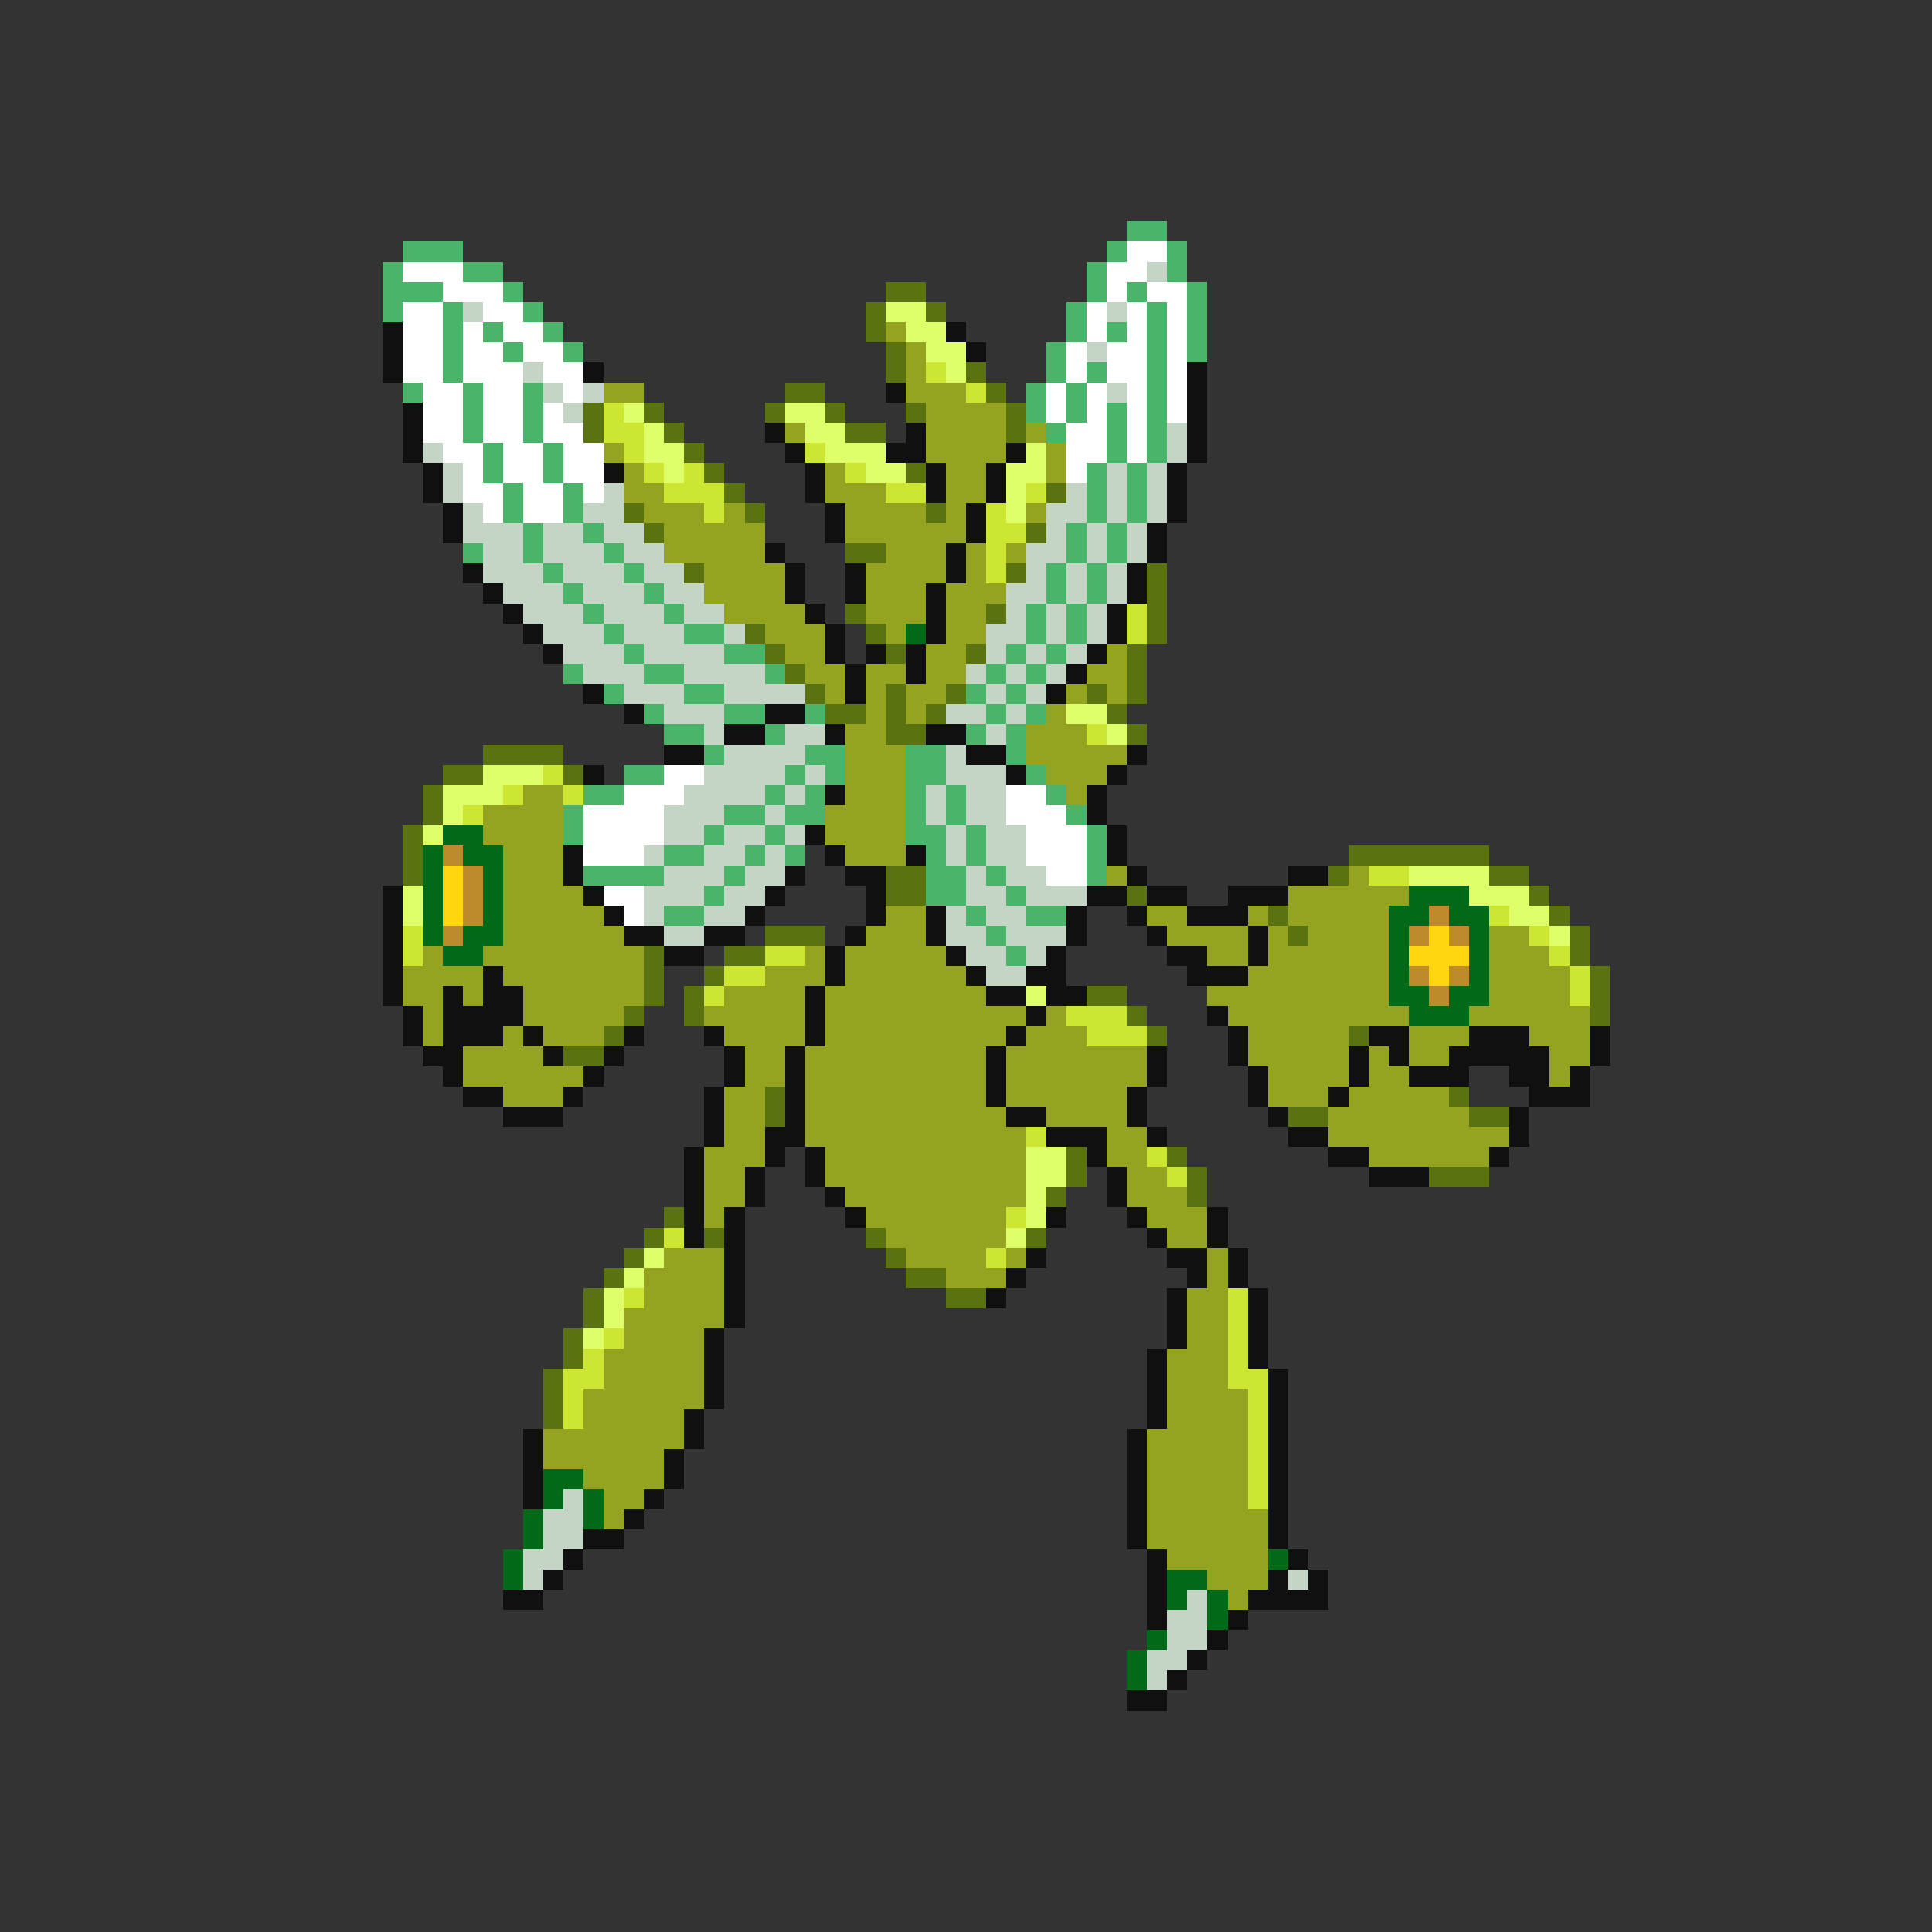 <svg xmlns="http://www.w3.org/2000/svg" viewBox="0 -0.5 96 96" shape-rendering="crispEdges">
<rect x="0" y="-0.5" width="96" height="96" fill="#333333" stroke="none"/>
<path stroke="#4ab46a" d="M56 11h2M20 12h3M55 12h1M58 12h1M19 13h1M23 13h2M54 13h1M58 13h1M19 14h3M25 14h1M54 14h1M56 14h1M59 14h1M19 15h1M22 15h1M26 15h1M53 15h1M57 15h1M59 15h1M22 16h1M24 16h1M27 16h1M53 16h1M55 16h1M57 16h1M59 16h1M22 17h1M25 17h1M28 17h1M52 17h1M57 17h1M59 17h1M22 18h1M52 18h1M54 18h1M57 18h1M20 19h1M23 19h1M26 19h1M51 19h1M53 19h1M57 19h1M23 20h1M26 20h1M51 20h1M53 20h1M55 20h1M57 20h1M23 21h1M26 21h1M52 21h1M55 21h1M57 21h1M24 22h1M27 22h1M55 22h1M57 22h1M24 23h1M27 23h1M54 23h1M56 23h1M25 24h1M28 24h1M54 24h1M56 24h1M25 25h1M28 25h1M54 25h1M56 25h1M26 26h1M29 26h1M53 26h1M55 26h1M23 27h1M26 27h1M30 27h1M53 27h1M55 27h1M27 28h1M31 28h1M52 28h1M54 28h1M28 29h1M32 29h1M52 29h1M54 29h1M29 30h1M33 30h1M51 30h1M53 30h1M30 31h1M34 31h2M51 31h1M53 31h1M31 32h1M36 32h2M50 32h1M52 32h1M28 33h1M32 33h2M38 33h1M49 33h1M51 33h1M30 34h1M34 34h2M48 34h1M50 34h1M32 35h1M36 35h2M40 35h1M49 35h1M51 35h1M33 36h2M38 36h1M48 36h1M50 36h1M35 37h1M40 37h2M45 37h2M50 37h1M31 38h2M39 38h1M41 38h1M45 38h2M51 38h1M29 39h2M38 39h1M40 39h1M45 39h1M47 39h1M52 39h1M28 40h1M36 40h2M39 40h2M45 40h1M47 40h1M53 40h1M28 41h1M35 41h1M38 41h1M45 41h2M48 41h1M54 41h1M33 42h2M37 42h1M39 42h1M46 42h1M48 42h1M54 42h1M29 43h4M36 43h1M46 43h2M49 43h1M54 43h1M35 44h1M46 44h2M50 44h1M33 45h2M48 45h1M51 45h2M49 46h1M50 47h1" />
<path stroke="#ffffff" d="M56 12h2M20 13h3M55 13h2M22 14h3M55 14h1M57 14h2M20 15h2M24 15h2M54 15h1M56 15h1M58 15h1M20 16h2M23 16h1M25 16h2M54 16h1M56 16h1M58 16h1M20 17h2M23 17h2M26 17h2M53 17h1M55 17h2M58 17h1M20 18h2M23 18h3M27 18h2M53 18h1M55 18h2M58 18h1M21 19h2M24 19h2M28 19h1M52 19h1M54 19h1M56 19h1M58 19h1M21 20h2M24 20h2M27 20h1M52 20h1M54 20h1M56 20h1M58 20h1M21 21h2M24 21h2M27 21h2M53 21h2M56 21h1M22 22h2M25 22h2M28 22h2M53 22h2M56 22h1M23 23h1M25 23h2M28 23h2M53 23h1M23 24h2M26 24h2M29 24h1M24 25h1M26 25h2M33 38h2M31 39h3M50 39h2M29 40h4M50 40h3M29 41h4M51 41h3M29 42h3M51 42h3M52 43h2M30 44h2M31 45h1" />
<path stroke="#c5d5c5" d="M57 13h1M23 15h1M55 15h1M54 17h1M26 18h1M27 19h1M29 19h1M55 19h1M28 20h1M58 21h1M21 22h1M58 22h1M22 23h1M55 23h1M57 23h1M22 24h1M30 24h1M53 24h1M55 24h1M57 24h1M23 25h1M29 25h2M52 25h2M55 25h1M57 25h1M23 26h3M27 26h2M30 26h2M52 26h1M54 26h1M56 26h1M24 27h2M27 27h3M31 27h2M51 27h2M54 27h1M56 27h1M24 28h3M28 28h3M32 28h2M51 28h1M53 28h1M55 28h1M25 29h3M29 29h3M33 29h2M50 29h2M53 29h1M55 29h1M26 30h3M30 30h3M34 30h2M50 30h1M52 30h1M54 30h1M27 31h3M31 31h3M36 31h1M49 31h2M52 31h1M54 31h1M28 32h3M32 32h4M49 32h1M51 32h1M53 32h1M29 33h3M34 33h4M48 33h1M50 33h1M52 33h1M31 34h3M36 34h4M49 34h1M51 34h1M33 35h3M47 35h2M50 35h1M35 36h1M39 36h2M49 36h1M36 37h4M47 37h1M35 38h4M40 38h1M47 38h3M34 39h4M39 39h1M46 39h1M48 39h2M33 40h3M38 40h1M46 40h1M48 40h2M33 41h2M36 41h2M39 41h1M47 41h1M49 41h2M32 42h1M35 42h2M38 42h1M47 42h1M49 42h2M33 43h3M37 43h2M48 43h1M50 43h2M32 44h3M36 44h2M48 44h2M51 44h3M32 45h1M35 45h2M47 45h1M49 45h2M33 46h2M47 46h2M50 46h3M48 47h2M51 47h1M49 48h2M28 74h1M27 75h2M27 76h2M26 77h2M26 78h1M64 78h1M59 79h1M58 80h2M58 81h2M57 82h2M57 83h1" />
<path stroke="#5a7310" d="M44 14h2M43 15h1M46 15h1M43 16h1M44 17h1M44 18h1M48 18h1M39 19h2M49 19h1M29 20h1M32 20h1M38 20h1M41 20h1M45 20h1M50 20h1M29 21h1M33 21h1M42 21h2M50 21h1M34 22h1M35 23h1M45 23h1M36 24h1M52 24h1M31 25h1M37 25h1M46 25h1M32 26h1M51 26h1M42 27h2M34 28h1M50 28h1M57 28h1M57 29h1M42 30h1M49 30h1M57 30h1M37 31h1M43 31h1M57 31h1M38 32h1M44 32h1M48 32h1M56 32h1M39 33h1M56 33h1M40 34h1M44 34h1M47 34h1M54 34h1M56 34h1M41 35h2M44 35h1M46 35h1M55 35h1M44 36h2M56 36h1M24 37h4M22 38h2M28 38h1M21 39h1M21 40h1M20 41h1M20 42h1M67 42h7M20 43h1M44 43h2M66 43h1M74 43h2M44 44h2M56 44h1M76 44h1M63 45h1M77 45h1M38 46h3M64 46h1M78 46h1M32 47h1M36 47h2M78 47h1M32 48h1M35 48h1M79 48h1M32 49h1M34 49h1M54 49h2M79 49h1M31 50h1M34 50h1M56 50h1M79 50h1M30 51h1M57 51h1M67 51h1M28 52h2M38 54h1M72 54h1M38 55h1M64 55h2M73 55h2M53 57h1M58 57h1M53 58h1M59 58h1M71 58h3M52 59h1M59 59h1M33 60h1M32 61h1M35 61h1M43 61h1M51 61h1M31 62h1M44 62h1M30 63h1M45 63h2M29 64h1M47 64h2M29 65h1M28 66h1M28 67h1M27 68h1M27 69h1M27 70h1" />
<path stroke="#deff6a" d="M44 15h2M45 16h2M46 17h2M47 18h1M31 20h1M39 20h2M32 21h1M40 21h2M32 22h2M41 22h3M51 22h1M33 23h1M43 23h2M50 23h2M50 24h1M50 25h1M53 35h2M55 36h1M24 38h3M22 39h3M22 40h1M21 41h1M70 43h4M20 44h1M73 44h3M20 45h1M75 45h2M77 46h1M51 49h1M51 57h2M51 58h2M51 59h1M51 60h1M50 61h1M32 62h1M31 63h1M30 64h1M30 65h1M29 66h1" />
<path stroke="#101010" d="M19 16h1M47 16h1M19 17h1M48 17h1M19 18h1M29 18h1M59 18h1M44 19h1M59 19h1M20 20h1M59 20h1M20 21h1M38 21h1M45 21h1M59 21h1M20 22h1M39 22h1M44 22h2M50 22h1M59 22h1M21 23h1M30 23h1M40 23h1M46 23h1M49 23h1M58 23h1M21 24h1M40 24h1M46 24h1M49 24h1M58 24h1M22 25h1M41 25h1M48 25h1M58 25h1M22 26h1M41 26h1M48 26h1M57 26h1M38 27h1M47 27h1M57 27h1M23 28h1M39 28h1M42 28h1M47 28h1M56 28h1M24 29h1M39 29h1M42 29h1M46 29h1M56 29h1M25 30h1M40 30h1M46 30h1M55 30h1M26 31h1M41 31h1M46 31h1M55 31h1M27 32h1M41 32h1M43 32h1M45 32h1M54 32h1M42 33h1M45 33h1M53 33h1M29 34h1M42 34h1M52 34h1M31 35h1M38 35h2M36 36h2M41 36h1M46 36h2M33 37h2M48 37h2M56 37h1M29 38h1M50 38h1M55 38h1M41 39h1M54 39h1M54 40h1M40 41h1M55 41h1M28 42h1M41 42h1M45 42h1M55 42h1M28 43h1M39 43h1M42 43h2M56 43h1M64 43h2M19 44h1M29 44h1M38 44h1M43 44h1M54 44h2M57 44h2M61 44h3M19 45h1M30 45h1M37 45h1M43 45h1M46 45h1M53 45h1M56 45h1M59 45h3M19 46h1M31 46h2M35 46h2M42 46h1M46 46h1M53 46h1M57 46h1M62 46h1M19 47h1M33 47h2M41 47h1M47 47h1M52 47h1M58 47h2M62 47h1M19 48h1M24 48h1M41 48h1M48 48h1M51 48h2M59 48h3M19 49h1M22 49h1M24 49h2M40 49h1M49 49h2M52 49h2M20 50h1M22 50h4M40 50h1M51 50h1M60 50h1M20 51h1M22 51h3M26 51h1M31 51h1M35 51h1M40 51h1M50 51h1M61 51h1M68 51h2M73 51h3M79 51h1M21 52h2M27 52h1M30 52h1M36 52h1M39 52h1M49 52h1M57 52h1M61 52h1M67 52h1M69 52h1M72 52h5M79 52h1M22 53h1M29 53h1M36 53h1M39 53h1M49 53h1M57 53h1M62 53h1M67 53h1M70 53h3M75 53h2M78 53h1M23 54h2M28 54h1M35 54h1M39 54h1M49 54h1M56 54h1M62 54h1M66 54h1M76 54h3M25 55h3M35 55h1M39 55h1M50 55h2M56 55h1M63 55h1M75 55h1M35 56h1M38 56h2M52 56h3M57 56h1M64 56h2M75 56h1M34 57h1M38 57h1M40 57h1M54 57h1M66 57h2M74 57h1M34 58h1M37 58h1M40 58h1M55 58h1M68 58h3M34 59h1M37 59h1M41 59h1M55 59h1M34 60h1M36 60h1M42 60h1M52 60h1M56 60h1M60 60h1M34 61h1M36 61h1M57 61h1M60 61h1M36 62h1M51 62h1M58 62h2M61 62h1M36 63h1M50 63h1M59 63h1M61 63h1M36 64h1M49 64h1M58 64h1M62 64h1M36 65h1M58 65h1M62 65h1M35 66h1M58 66h1M62 66h1M35 67h1M57 67h1M62 67h1M35 68h1M57 68h1M63 68h1M35 69h1M57 69h1M63 69h1M34 70h1M57 70h1M63 70h1M26 71h1M34 71h1M56 71h1M63 71h1M26 72h1M33 72h1M56 72h1M63 72h1M26 73h1M33 73h1M56 73h1M63 73h1M26 74h1M32 74h1M56 74h1M63 74h1M31 75h1M56 75h1M63 75h1M29 76h2M56 76h1M63 76h1M28 77h1M57 77h1M64 77h1M27 78h1M57 78h1M63 78h1M65 78h1M25 79h2M57 79h1M62 79h4M57 80h1M61 80h1M60 81h1M59 82h1M58 83h1M56 84h2" />
<path stroke="#94a420" d="M44 16h1M45 17h1M45 18h1M30 19h2M45 19h3M46 20h4M39 21h1M46 21h4M51 21h1M30 22h1M46 22h4M52 22h1M31 23h1M41 23h1M47 23h2M52 23h1M31 24h2M41 24h3M47 24h2M32 25h3M36 25h1M42 25h4M47 25h1M51 25h1M33 26h5M42 26h6M33 27h5M44 27h3M48 27h1M50 27h1M35 28h4M43 28h4M48 28h1M35 29h4M43 29h3M47 29h3M36 30h4M43 30h3M47 30h2M38 31h3M44 31h1M47 31h2M39 32h2M46 32h2M55 32h1M40 33h2M43 33h2M46 33h2M54 33h2M41 34h1M43 34h1M45 34h2M53 34h1M55 34h1M43 35h1M45 35h1M52 35h1M42 36h2M51 36h3M42 37h3M51 37h5M42 38h3M52 38h3M26 39h2M42 39h3M53 39h1M24 40h4M41 40h4M24 41h4M41 41h4M25 42h3M42 42h3M25 43h3M55 43h1M67 43h1M25 44h4M64 44h6M25 45h5M44 45h2M57 45h2M62 45h1M64 45h5M25 46h6M43 46h3M58 46h4M63 46h1M65 46h4M74 46h2M21 47h1M24 47h8M40 47h1M42 47h5M60 47h2M63 47h6M74 47h3M20 48h4M25 48h7M38 48h3M42 48h6M62 48h7M74 48h4M20 49h2M23 49h1M26 49h6M36 49h4M41 49h8M60 49h9M74 49h4M21 50h1M26 50h5M35 50h5M41 50h10M52 50h1M61 50h9M73 50h6M21 51h1M25 51h1M27 51h3M36 51h4M41 51h9M51 51h3M62 51h5M70 51h3M76 51h3M23 52h4M37 52h2M40 52h9M50 52h7M62 52h5M68 52h1M70 52h2M77 52h2M23 53h6M37 53h2M40 53h9M50 53h7M63 53h4M68 53h2M77 53h1M25 54h3M36 54h2M40 54h9M50 54h6M63 54h3M67 54h5M36 55h2M40 55h10M52 55h4M66 55h7M36 56h2M40 56h11M55 56h2M66 56h9M35 57h3M41 57h10M55 57h2M68 57h6M35 58h2M41 58h10M56 58h2M35 59h2M42 59h9M56 59h3M35 60h1M43 60h7M57 60h3M44 61h6M58 61h2M33 62h3M45 62h4M50 62h1M60 62h1M32 63h4M47 63h3M60 63h1M32 64h4M59 64h2M31 65h5M59 65h2M31 66h4M59 66h2M30 67h5M58 67h3M30 68h5M58 68h3M29 69h6M58 69h4M29 70h5M58 70h4M27 71h7M57 71h5M27 72h6M57 72h5M29 73h4M57 73h5M30 74h2M57 74h5M30 75h1M57 75h6M57 76h6M58 77h5M60 78h3M61 79h1" />
<path stroke="#cde631" d="M46 18h1M48 19h1M30 20h1M30 21h2M31 22h1M40 22h1M32 23h1M34 23h1M42 23h1M33 24h3M44 24h2M51 24h1M35 25h1M49 25h1M49 26h2M49 27h1M49 28h1M56 30h1M56 31h1M54 36h1M27 38h1M25 39h1M28 39h1M23 40h1M68 43h2M74 45h1M20 46h1M76 46h1M20 47h1M38 47h2M77 47h1M36 48h2M78 48h1M35 49h1M78 49h1M53 50h3M54 51h3M51 56h1M57 57h1M58 58h1M50 60h1M33 61h1M49 62h1M31 64h1M61 64h1M61 65h1M30 66h1M61 66h1M29 67h1M61 67h1M28 68h2M61 68h2M28 69h1M62 69h1M28 70h1M62 70h1M62 71h1M62 72h1M62 73h1M62 74h1" />
<path stroke="#006a18" d="M45 31h1M22 41h2M21 42h1M23 42h2M21 43h1M24 43h1M21 44h1M24 44h1M70 44h3M21 45h1M24 45h1M69 45h2M72 45h2M21 46h1M23 46h2M69 46h1M73 46h1M22 47h2M69 47h1M73 47h1M69 48h1M73 48h1M69 49h2M72 49h2M70 50h3M27 73h2M27 74h1M29 74h1M26 75h1M29 75h1M26 76h1M25 77h1M63 77h1M25 78h1M58 78h2M58 79h1M60 79h1M60 80h1M57 81h1M56 82h1M56 83h1" />
<path stroke="#bd8b29" d="M22 42h1M23 43h1M23 44h1M23 45h1M71 45h1M22 46h1M70 46h1M72 46h1M70 48h1M72 48h1M71 49h1" />
<path stroke="#ffd510" d="M22 43h1M22 44h1M22 45h1M71 46h1M70 47h3M71 48h1" />
</svg>